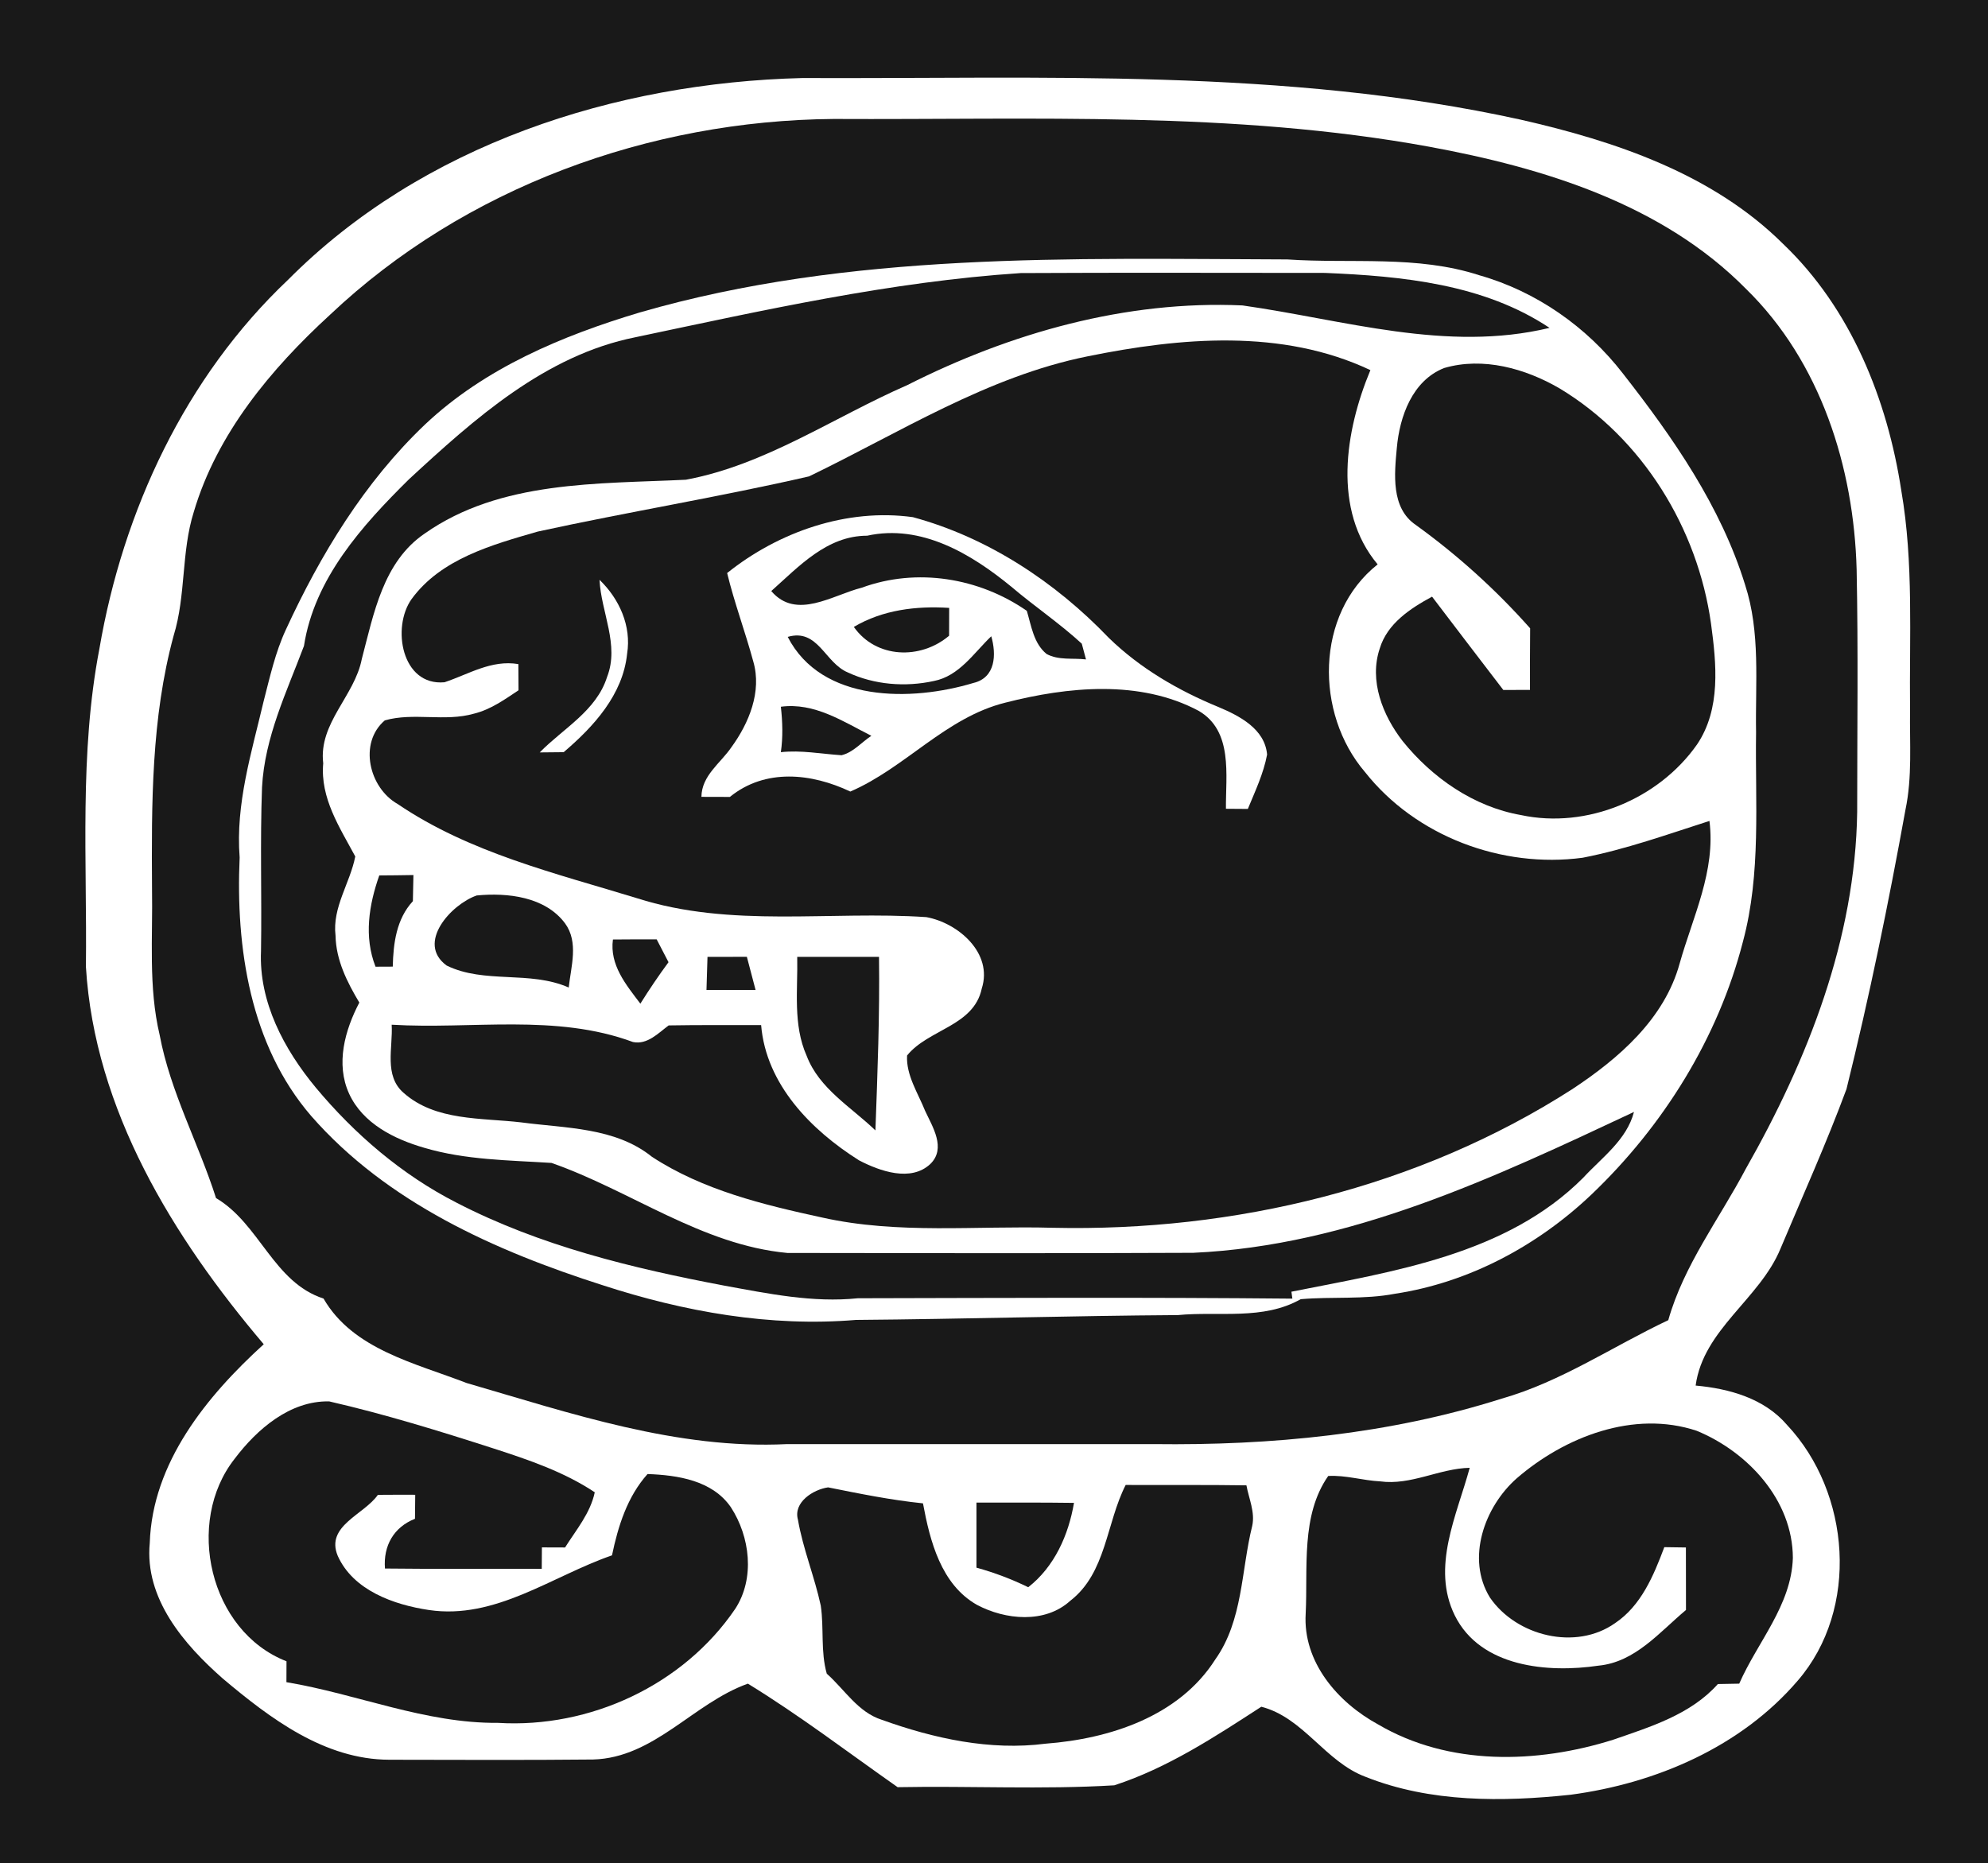 <?xml version="1.0" encoding="UTF-8"?>
<!DOCTYPE svg PUBLIC "-//W3C//DTD SVG 1.1//EN" "http://www.w3.org/Graphics/SVG/1.1/DTD/svg11.dtd">
<svg width="255pt" height="239pt" viewBox="0 0 255 239" version="1.1"
    xmlns="http://www.w3.org/2000/svg">
    <path fill="#191919" d=" M 0.00 0.00 L 255.00 0.00 L 255.00 239.00 L 0.00 239.00 L 0.00 0.00 Z"/>
    <path fill="#FFF" d=" M 36.93 35.91 C 54.15 18.57 78.87 10.61 102.91 10.01 C 133.64 10.14 164.78 8.69 195.01 15.34 C 207.17 18.10 219.68 22.30 228.72 31.29 C 237.41 39.58 242.09 51.23 243.88 62.94 C 245.48 72.22 244.90 81.67 245.00 91.05 C 244.94 95.33 245.30 99.66 244.41 103.89 C 242.24 115.89 239.78 127.86 236.85 139.70 C 234.29 146.62 231.25 153.36 228.39 160.16 C 225.73 166.64 218.48 170.52 217.50 177.74 C 221.80 178.13 226.31 179.38 229.22 182.79 C 237.38 191.48 238.54 206.40 230.59 215.60 C 223.31 224.10 212.39 228.78 201.46 230.23 C 192.71 231.16 183.48 231.24 175.18 227.94 C 169.98 226.01 167.23 220.35 161.79 218.94 C 155.82 222.81 149.74 226.81 142.93 229.02 C 133.70 229.58 124.40 229.08 115.14 229.26 C 108.77 224.79 102.57 220.05 95.93 215.98 C 88.93 218.48 83.93 225.49 76.08 225.71 C 67.37 225.80 58.65 225.75 49.93 225.74 C 41.62 225.72 34.64 220.43 28.57 215.32 C 23.58 210.93 18.53 205.06 19.21 197.94 C 19.54 187.62 26.53 179.08 33.83 172.44 C 22.21 158.75 12.13 142.38 11.02 124.02 C 11.18 110.42 10.16 96.67 12.75 83.22 C 15.78 65.51 23.78 48.36 36.93 35.91 Z"/>
    <path fill="#191919" d=" M 42.34 40.37 C 59.62 24.04 83.31 15.45 106.94 15.26 C 132.42 15.39 158.13 14.22 183.32 18.82 C 197.98 21.52 213.22 26.17 223.96 37.06 C 233.53 46.40 237.80 59.95 238.15 73.08 C 238.36 83.44 238.22 93.80 238.22 104.16 C 237.99 120.43 231.88 135.96 223.93 149.94 C 220.54 156.36 215.99 162.27 213.99 169.35 C 206.87 172.71 200.25 177.25 192.61 179.42 C 178.23 183.99 163.03 185.44 148.00 185.25 C 132.32 185.25 116.64 185.25 100.96 185.25 C 86.83 185.95 73.22 181.30 59.84 177.41 C 53.30 174.87 45.27 173.12 41.50 166.58 C 35.07 164.50 33.31 156.99 27.71 153.69 C 25.47 146.66 21.85 140.08 20.48 132.77 C 19.02 126.62 19.61 120.26 19.50 114.00 C 19.43 103.15 19.40 92.11 22.27 81.55 C 23.87 76.37 23.23 70.83 24.86 65.66 C 27.83 55.62 34.75 47.33 42.34 40.37 Z"/>
    <path fill="#FFF" d=" M 82.07 40.08 C 109.02 32.28 137.36 33.19 165.12 33.28 C 173.33 33.84 181.78 32.71 189.75 35.31 C 197.06 37.38 203.56 41.94 208.19 47.94 C 214.62 56.16 220.73 64.95 223.84 75.01 C 225.84 81.13 225.14 87.62 225.25 93.94 C 225.12 102.90 225.92 112.02 223.57 120.78 C 220.39 133.15 213.37 144.42 204.16 153.21 C 197.24 159.79 188.44 164.52 178.95 165.96 C 174.95 166.73 170.87 166.31 166.84 166.66 C 162.00 169.40 156.34 168.19 151.07 168.70 C 137.31 168.79 123.56 169.21 109.79 169.32 C 98.79 170.24 87.75 168.27 77.31 164.87 C 63.53 160.47 49.61 154.25 39.91 143.15 C 32.09 134.08 30.22 121.58 30.74 109.99 C 30.20 103.13 32.27 96.53 33.82 89.94 C 34.62 86.85 35.31 83.70 36.66 80.79 C 41.11 71.13 46.76 61.83 54.52 54.45 C 62.18 47.22 72.11 43.06 82.07 40.08 Z"/>
    <path fill="#191919" d=" M 81.51 43.26 C 97.84 39.82 114.23 36.13 130.93 35.03 C 143.94 34.96 156.96 35.01 169.97 35.01 C 179.85 35.42 190.32 36.43 198.76 42.06 C 185.56 45.24 172.39 41.02 159.37 39.18 C 144.44 38.51 129.61 42.70 116.36 49.41 C 106.94 53.52 98.22 59.63 87.98 61.54 C 76.68 62.09 64.18 61.62 54.48 68.44 C 49.14 72.07 47.94 78.72 46.41 84.53 C 45.49 89.30 40.84 92.75 41.46 97.92 C 41.06 102.38 43.57 106.14 45.57 109.87 C 44.90 113.30 42.60 116.40 43.04 120.03 C 43.10 123.16 44.52 125.98 46.09 128.61 C 44.24 132.15 43.03 136.47 44.78 140.30 C 46.53 144.12 50.57 146.13 54.42 147.24 C 59.71 148.81 65.28 148.83 70.74 149.18 C 80.91 152.73 90.01 159.71 101.00 160.73 C 118.35 160.76 135.70 160.79 153.05 160.71 C 173.15 159.81 191.69 151.05 209.59 142.64 C 208.65 146.24 205.48 148.48 203.07 151.09 C 193.23 160.96 178.72 163.10 165.65 165.70 C 165.68 165.92 165.74 166.36 165.77 166.59 C 147.19 166.41 128.61 166.50 110.04 166.54 C 104.27 167.14 98.55 165.95 92.90 164.92 C 81.11 162.69 69.27 159.82 58.54 154.27 C 51.57 150.71 45.50 145.51 40.50 139.51 C 36.44 134.61 33.19 128.54 33.48 122.00 C 33.59 115.00 33.35 107.99 33.61 100.99 C 33.95 94.57 36.77 88.76 38.99 82.86 C 40.33 74.20 46.45 67.42 52.46 61.48 C 60.85 53.73 69.94 45.57 81.51 43.26 Z"/>
    <path fill="#191919" d=" M 139.51 45.71 C 151.42 43.29 164.46 42.13 175.78 47.48 C 172.54 55.26 170.88 65.43 176.71 72.40 C 168.68 78.76 168.66 91.53 175.08 99.03 C 181.60 107.29 192.64 111.42 203.01 110.03 C 208.56 108.95 213.90 107.03 219.27 105.31 C 220.09 111.73 217.14 117.58 215.45 123.59 C 213.49 130.74 207.60 135.81 201.64 139.74 C 181.96 152.36 158.30 158.02 135.04 157.50 C 125.18 157.22 115.19 158.36 105.48 156.19 C 97.92 154.55 90.16 152.67 83.62 148.39 C 78.92 144.60 72.54 144.74 66.86 143.98 C 61.78 143.38 55.87 143.83 51.78 140.20 C 49.21 137.99 50.42 134.38 50.24 131.45 C 60.54 132.07 71.28 130.00 81.19 133.67 C 83.04 134.05 84.43 132.53 85.77 131.54 C 89.72 131.47 93.67 131.51 97.63 131.50 C 98.26 139.11 104.05 144.98 110.19 148.85 C 112.86 150.24 116.84 151.66 119.34 149.31 C 121.39 147.29 119.62 144.56 118.66 142.49 C 117.75 140.22 116.21 137.91 116.35 135.40 C 119.07 132.02 124.91 131.65 125.93 126.81 C 127.39 122.26 122.91 118.40 118.83 117.65 C 106.47 116.81 93.73 119.08 81.70 115.22 C 71.21 112.01 60.20 109.38 51.01 103.14 C 47.33 101.06 45.97 95.30 49.36 92.41 C 53.05 91.36 57.06 92.62 60.79 91.55 C 62.92 91.03 64.72 89.74 66.51 88.55 C 66.50 87.43 66.50 86.31 66.49 85.19 C 63.03 84.61 60.14 86.48 57.02 87.52 C 51.51 88.03 50.21 80.46 52.80 76.84 C 56.57 71.68 63.13 69.88 68.98 68.19 C 80.54 65.67 92.25 63.76 103.78 61.11 C 115.44 55.48 126.63 48.30 139.51 45.71 Z"/>
    <path fill="#191919" d=" M 185.24 47.21 C 190.23 45.75 195.66 47.27 200.04 49.82 C 210.68 56.22 217.76 67.77 219.47 79.99 C 220.17 85.16 220.76 90.93 217.68 95.50 C 212.76 102.51 203.54 106.36 195.11 104.56 C 189.05 103.50 183.72 99.79 179.91 95.06 C 177.36 91.77 175.59 87.32 176.98 83.19 C 177.95 79.98 180.90 78.05 183.69 76.54 C 186.74 80.53 189.76 84.53 192.83 88.51 C 193.69 88.50 195.39 88.50 196.25 88.50 C 196.24 85.86 196.25 83.23 196.27 80.60 C 191.88 75.65 186.95 71.20 181.59 67.33 C 178.40 65.16 178.86 60.79 179.17 57.46 C 179.53 53.42 181.16 48.82 185.24 47.21 Z"/>
    <path fill="#FFF" d=" M 93.27 73.51 C 99.87 68.22 108.63 65.17 117.09 66.34 C 126.72 68.95 135.36 74.66 142.22 81.82 C 146.23 85.73 151.14 88.58 156.30 90.70 C 158.99 91.83 162.25 93.51 162.53 96.80 C 162.07 99.24 161.00 101.49 160.06 103.77 C 159.36 103.76 157.95 103.75 157.25 103.75 C 157.21 99.43 158.19 93.76 153.74 91.18 C 146.20 87.16 136.94 88.09 128.94 90.14 C 121.30 92.04 116.11 98.51 109.07 101.54 C 104.09 99.18 98.16 98.54 93.62 102.23 C 92.71 102.23 90.88 102.22 89.97 102.22 C 90.01 99.47 92.41 97.92 93.82 95.85 C 96.07 92.76 97.74 88.72 96.63 84.88 C 95.60 81.06 94.20 77.35 93.27 73.51 Z"/>
    <path fill="#191919" d=" M 98.93 75.82 C 102.48 72.66 106.07 68.72 111.23 68.72 C 118.18 67.20 124.58 71.05 129.73 75.27 C 132.68 77.78 135.91 79.95 138.76 82.57 C 138.89 83.08 139.16 84.08 139.30 84.59 C 137.62 84.39 135.78 84.73 134.24 83.89 C 132.58 82.53 132.29 80.29 131.71 78.36 C 125.59 74.11 117.59 72.80 110.54 75.39 C 106.79 76.33 102.14 79.59 98.93 75.82 Z"/>
    <path fill="#FFF" d=" M 76.90 74.38 C 79.44 76.82 81.01 80.30 80.44 83.86 C 79.90 89.12 76.15 93.21 72.30 96.49 C 71.28 96.50 70.25 96.51 69.23 96.52 C 72.24 93.44 76.50 91.19 77.87 86.84 C 79.48 82.73 77.10 78.53 76.90 74.38 Z"/>
    <path fill="#191919" d=" M 109.52 80.42 C 113.23 78.23 117.52 77.71 121.75 77.98 C 121.75 79.17 121.74 80.36 121.74 81.55 C 118.09 84.65 112.38 84.49 109.52 80.42 Z"/>
    <path fill="#191919" d=" M 101.04 81.70 C 104.94 80.57 105.79 85.03 108.75 86.26 C 112.15 87.85 116.13 88.16 119.78 87.36 C 123.04 86.73 124.91 83.76 127.15 81.62 C 127.82 83.95 127.72 86.93 124.86 87.61 C 116.93 90.00 105.39 90.16 101.04 81.70 Z"/>
    <path fill="#191919" d=" M 100.16 90.66 C 104.47 90.09 108.11 92.54 111.77 94.39 C 110.50 95.22 109.46 96.51 107.95 96.88 C 105.35 96.72 102.77 96.20 100.16 96.49 C 100.44 94.55 100.38 92.60 100.16 90.66 Z"/>
    <path fill="#191919" d=" M 48.65 112.30 C 50.11 112.29 51.57 112.28 53.03 112.25 C 53.01 113.37 52.98 114.49 52.96 115.60 C 50.84 117.90 50.45 121.01 50.38 124.00 C 49.83 124.00 48.72 124.01 48.17 124.01 C 46.66 120.16 47.32 116.08 48.65 112.30 Z"/>
    <path fill="#191919" d=" M 57.29 123.86 C 53.34 120.97 57.88 116.00 61.15 114.87 C 65.09 114.49 69.93 115.02 72.48 118.45 C 74.25 120.88 73.24 123.97 72.95 126.68 C 67.95 124.47 62.16 126.24 57.29 123.86 Z"/>
    <path fill="#191919" d=" M 78.62 120.52 C 80.49 120.50 82.36 120.50 84.23 120.50 C 84.73 121.48 85.24 122.45 85.75 123.43 C 84.48 125.15 83.28 126.93 82.14 128.75 C 80.30 126.32 78.18 123.79 78.62 120.52 Z"/>
    <path fill="#191919" d=" M 90.75 122.75 C 92.43 122.74 94.11 122.74 95.80 122.74 C 96.17 124.16 96.55 125.58 96.92 127.00 C 94.82 127.00 92.72 127.00 90.62 127.00 C 90.66 125.58 90.70 124.16 90.75 122.75 Z"/>
    <path fill="#191919" d=" M 102.26 122.75 C 105.75 122.75 109.25 122.75 112.75 122.75 C 112.85 130.18 112.56 137.60 112.29 145.01 C 109.19 142.02 105.07 139.66 103.47 135.44 C 101.69 131.44 102.35 126.99 102.26 122.75 Z"/>
    <path fill="#191919" d=" M 30.10 187.13 C 32.97 183.33 37.20 179.67 42.22 179.77 C 49.37 181.41 56.39 183.58 63.37 185.83 C 67.84 187.28 72.35 188.81 76.29 191.43 C 75.72 194.12 73.91 196.24 72.48 198.51 C 71.74 198.50 70.25 198.50 69.51 198.50 C 69.50 199.18 69.49 200.56 69.49 201.25 C 62.78 201.23 56.08 201.29 49.38 201.21 C 49.15 198.29 50.51 195.90 53.23 194.83 C 53.24 194.06 53.25 192.52 53.26 191.75 C 51.66 191.74 50.07 191.75 48.47 191.76 C 46.70 194.31 41.72 195.73 43.32 199.58 C 45.30 204.01 50.51 205.86 55.00 206.53 C 63.55 207.81 70.80 202.18 78.50 199.52 C 79.28 195.78 80.46 192.00 83.06 189.09 C 86.93 189.23 91.38 189.90 93.75 193.35 C 96.21 197.13 96.86 202.46 94.31 206.38 C 87.65 216.18 75.66 221.73 63.88 221.01 C 54.52 221.09 45.83 217.31 36.74 215.79 C 36.74 215.12 36.74 213.78 36.75 213.11 C 26.86 209.26 23.68 195.28 30.10 187.13 Z"/>
    <path fill="#191919" d=" M 194.54 189.65 C 200.71 184.31 209.57 180.86 217.63 183.54 C 224.19 186.24 229.95 192.43 229.97 199.85 C 229.78 205.95 225.43 210.63 223.09 215.98 C 222.40 215.99 221.03 216.01 220.35 216.03 C 216.87 219.94 211.71 221.51 206.93 223.17 C 197.14 226.26 185.85 226.55 176.77 221.21 C 171.60 218.40 167.10 213.21 167.48 206.99 C 167.77 201.13 166.84 194.39 170.37 189.34 C 172.61 189.21 174.80 189.92 177.03 190.03 C 181.00 190.57 184.60 188.38 188.52 188.29 C 186.87 194.38 183.55 201.03 186.61 207.24 C 189.91 213.88 198.55 214.63 205.04 213.67 C 209.75 213.22 212.87 209.36 216.26 206.53 C 216.25 203.86 216.25 201.18 216.25 198.51 C 215.56 198.50 214.17 198.48 213.48 198.47 C 212.12 202.10 210.51 205.98 207.16 208.22 C 202.12 211.78 194.50 209.88 191.11 204.93 C 188.03 199.92 190.41 193.30 194.54 189.65 Z"/>
    <path fill="#191919" d=" M 102.35 194.94 C 101.73 192.71 104.32 191.07 106.22 190.80 C 110.26 191.61 114.29 192.43 118.39 192.85 C 119.29 197.69 120.70 203.25 125.31 205.87 C 128.95 207.80 134.03 208.31 137.28 205.35 C 141.91 201.78 141.89 195.38 144.39 190.49 C 149.55 190.52 154.72 190.46 159.88 190.54 C 160.19 192.25 161.01 193.98 160.62 195.75 C 159.19 201.49 159.45 207.85 155.88 212.88 C 151.24 220.18 142.33 223.06 134.11 223.68 C 127.00 224.60 119.80 223.02 113.12 220.62 C 110.04 219.64 108.35 216.74 106.05 214.70 C 105.24 211.85 105.71 208.87 105.28 205.97 C 104.48 202.25 103.00 198.70 102.35 194.94 Z"/>
    <path fill="#191919" d=" M 125.25 192.75 C 129.42 192.76 133.59 192.73 137.76 192.79 C 137.06 196.91 135.26 200.98 131.89 203.61 C 129.76 202.57 127.54 201.73 125.25 201.10 C 125.25 198.32 125.25 195.54 125.25 192.75 Z"/>
</svg>